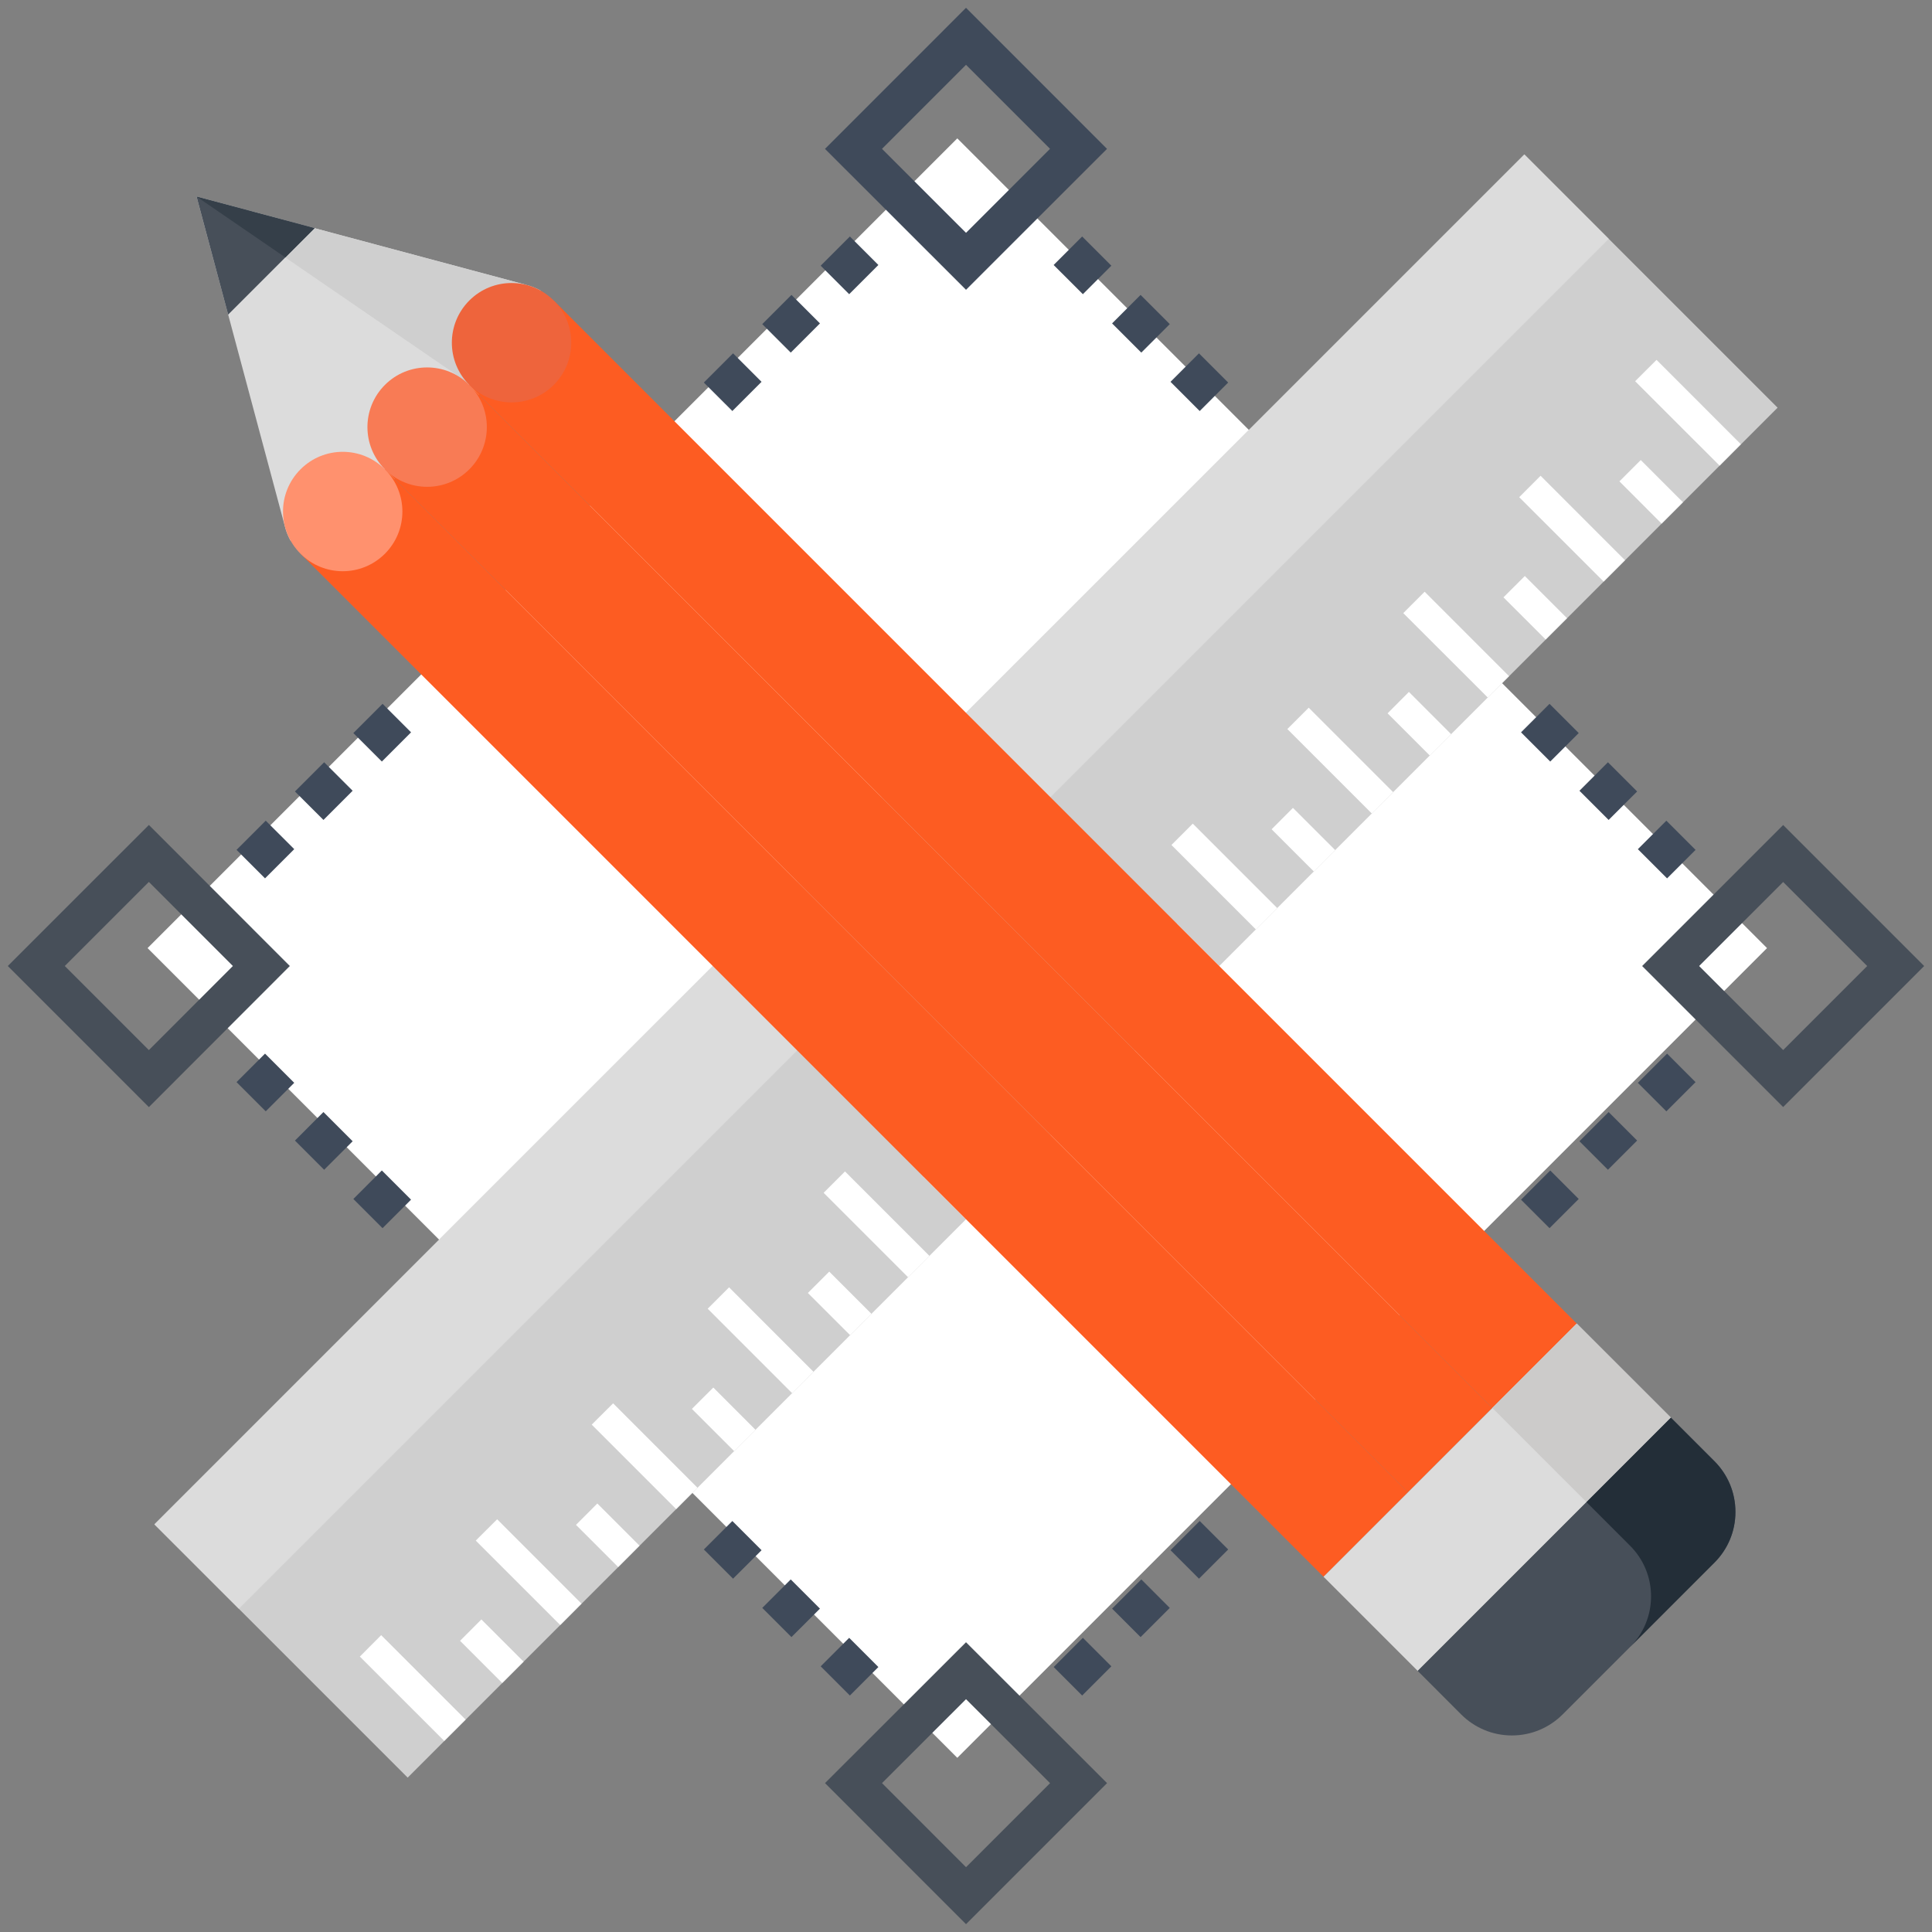 <svg viewBox="0 0 196 196" xmlns="http://www.w3.org/2000/svg"><rect x="0" y="0" width="196" height="196" fill="#808080" stroke="none"/><g fill="none" fill-rule="evenodd"><path fill="#FFF" d="M97.117 14.038l82.146 82.146-82.146 82.146-82.146-82.146z"/><path d="M26.959 112.743l-2.963-2.963 2.891-2.891 2.963 2.963-2.891 2.891zm5.927 5.929l-2.963-2.963 2.891-2.893 2.963 2.963-2.891 2.893zm5.925 5.925l-2.962-2.962 2.889-2.893 2.963 2.963-2.891 2.891zm35.558 35.56l-2.963-2.963 2.891-2.889 2.963 2.963-2.891 2.889zm5.925 5.925l-2.962-2.962 2.889-2.889 2.963 2.963-2.891 2.887zm5.927 5.929l-2.963-2.963 2.891-2.891 2.963 2.963-2.891 2.891zm-.072-142.165l-2.891-2.891 2.963-2.963 2.891 2.891-2.963 2.963zm-5.927 5.927l-2.891-2.891 2.963-2.963 2.891 2.891-2.963 2.963zm-5.925 5.925l-2.891-2.889 2.963-2.963 2.889 2.891-2.962 2.962zM38.739 77.258l-2.891-2.891 2.963-2.963 2.891 2.891-2.963 2.963zm-5.925 5.925l-2.891-2.889 2.963-2.963 2.889 2.891-2.962 2.962zm-5.927 5.927l-2.891-2.891 2.963-2.962 2.891 2.889-2.963 2.963zm82.97-59.264l-2.965-2.963 2.891-2.891 2.963 2.963-2.889 2.891zm5.927 5.927l-2.963-2.963 2.889-2.891 2.963 2.963-2.889 2.891zm5.925 5.927l-2.962-2.963 2.887-2.891 2.963 2.963-2.889 2.891zm35.562 35.56l-2.963-2.965 2.891-2.891 2.963 2.965-2.891 2.891zm5.925 5.925l-2.962-2.962 2.889-2.891 2.963 2.963-2.891 2.889zm5.927 5.927l-2.963-2.963 2.891-2.891 2.963 2.963-2.891 2.891zm-.072 23.633l-2.891-2.891 2.965-2.963 2.889 2.891-2.963 2.963zm-5.927 5.927l-2.891-2.891 2.963-2.963 2.891 2.891-2.963 2.963zm-5.925 5.925l-2.891-2.887 2.963-2.965 2.889 2.891-2.962 2.962zm-35.563 35.56l-2.889-2.889 2.963-2.963 2.889 2.889-2.963 2.963zm-5.925 5.927l-2.889-2.889 2.963-2.963 2.887 2.891-2.962 2.962zm-5.927 5.927l-2.889-2.891 2.963-2.963 2.889 2.891-2.963 2.963zM98.001 23.62l-8.523-8.52 8.523-8.525 8.522 8.523-8.522 8.522zm0-22.827L83.695 15.102l14.307 14.298 14.303-14.299L98.001.793z" fill="#3F4A5A"/><path d="M172.376 98.002l8.525-8.525 8.525 8.525-8.525 8.525-8.525-8.525zm8.525-14.305l-14.307 14.305 14.307 14.305 14.305-14.305-14.305-14.305zM15.103 106.531l-8.529-8.531 8.529-8.529 8.522 8.529-8.522 8.531zm.002-22.841L.792 98.001 15.104 112.315l14.299-14.314-14.299-14.31zM89.479 180.897l8.522-8.516 8.527 8.518-8.525 8.525-8.523-8.527zm8.522-14.292l-14.303 14.29 14.303 14.31 14.309-14.309-14.309-14.292z" fill="#474F59"/><path fill="#CFCFCF" d="M15.665 154.645L154.645 15.668l25.69 25.692L41.359 180.337"/><path fill="#DCDCDC" d="M15.665 154.645L154.645 15.668l8.563 8.567-138.976 138.976"/><path fill="#FFF" d="M165.884 38.675l2.171-2.168 8.558 8.563-2.159 2.171m-10.164 1.593l2.164-2.164 4.281 4.283-2.164 2.168m-14.448-2.682l2.168-2.173 8.565 8.569-2.166 2.168m-10.164 1.597l2.169-2.164 4.279 4.281-2.166 2.16m-14.446-2.677l2.168-2.169 8.562 8.565-2.162 2.164m-10.16 1.606l2.164-2.171 4.279 4.283-2.164 2.166m-14.448-2.682l2.169-2.166 8.56 8.562-2.162 2.169m-10.162 1.602l2.164-2.169 4.284 4.279-2.169 2.169m-14.442-2.684l2.166-2.166 8.562 8.562-2.162 2.171m-10.166 1.597l2.169-2.164 4.279 4.277-2.162 2.169m-14.45-2.684l2.164-2.171 8.565 8.569-2.159 2.166m-10.168 1.599l2.168-2.168 4.277 4.284-2.162 2.164m-14.444-2.682l2.168-2.168 8.558 8.565-2.16 2.168m-10.162 1.6l2.166-2.168 4.277 4.279-2.164 2.168m-14.443-2.682l2.166-2.168 8.563 8.563-2.168 2.169m-10.162 1.599l2.169-2.166 4.281 4.279-2.169 2.162m-14.443-2.677l2.168-2.171 8.56 8.565-2.164 2.173m-10.166 1.597l2.171-2.169 4.279 4.283-2.166 2.166m-14.448-2.685l2.171-2.162 8.558 8.562-2.159 2.169m-10.166 1.6l2.166-2.169 4.279 4.281-2.162 2.168m-14.452-2.684l2.171-2.164 8.56 8.562-2.159 2.169m-10.164 1.597l2.164-2.166 4.283 4.283-2.166 2.166m-14.446-2.682l2.164-2.173 8.567 8.567-2.168 2.166"/><path d="M54.879 29.495L45.387 45.388l-15.895 9.49c-.22-.383-.391-.794-.52-1.208-.036-.14-.073-.271-.107-.407l-8.925-33.321 33.319 8.923c.14.036.263.073.411.111.414.129.825.296 1.208.52" fill="#DCDCDC"/><path fill="#CFCFCF" d="M19.941 19.942l26.915 18.466.756.647 5.649-10.19"/><path fill="#474F59" d="M19.941 19.942l3.205 11.974 8.767-8.77"/><path fill="#353F49" d="M19.941 19.942l9.005 6.174 2.967-2.971"/><path fill="#FD5C22" d="M142.829 151.402l-8.558 8.56L30.487 56.175l8.563-8.56"/><path fill="#FD5C22" d="M151.396 142.833l-8.567 8.569L39.05 47.615l8.562-8.562"/><path fill="#FD5C22" d="M159.961 134.274l-8.565 8.56L47.611 39.054l8.565-8.567"/><path d="M39.05 47.613c2.362 2.366 2.364 6.196 0 8.562-2.366 2.368-6.196 2.368-8.563 0-2.368-2.368-2.368-6.196 0-8.563 2.368-2.368 6.198-2.368 8.563.002" fill="#FF916E"/><path d="M47.615 39.05c2.368 2.36 2.364 6.194-.002 8.563-2.364 2.366-6.201 2.366-8.563 0-2.366-2.369-2.364-6.201 0-8.565 2.362-2.362 6.199-2.364 8.565.002" fill="#F87B55"/><path d="M56.176 30.487c2.368 2.366 2.368 6.198.002 8.562-2.366 2.364-6.196 2.362-8.563.002-2.366-2.366-2.366-6.198-.002-8.565 2.366-2.366 6.194-2.366 8.563.002" fill="#EE643C"/><path fill="#DCDCDC" d="M169.514 143.823l-25.69 25.69-9.552-9.552 25.688-25.688"/><path fill="#CCCBCA" d="M169.514 143.823l-8.563 8.569-9.555-9.559 8.565-8.56"/><path d="M173.934 148.243c1.315 1.319 2.126 3.131 2.124 5.138.004 2.01-.807 3.823-2.126 5.14l-15.41 15.411c-1.319 1.315-3.132 2.128-5.142 2.128-2.008 0-3.821-.812-5.138-2.126l-4.417-4.422 25.688-25.69 4.421 4.421z" fill="#474F59"/><path d="M160.951 152.392l4.419 4.422c1.314 1.306 2.129 3.131 2.129 5.135 0 2.006-.816 3.823-2.129 5.14l8.563-8.567c1.317-1.319 2.128-3.132 2.124-5.14.002-2.01-.809-3.821-2.122-5.138l-4.421-4.421-8.563 8.569z" fill="#232E38"/></g></svg>